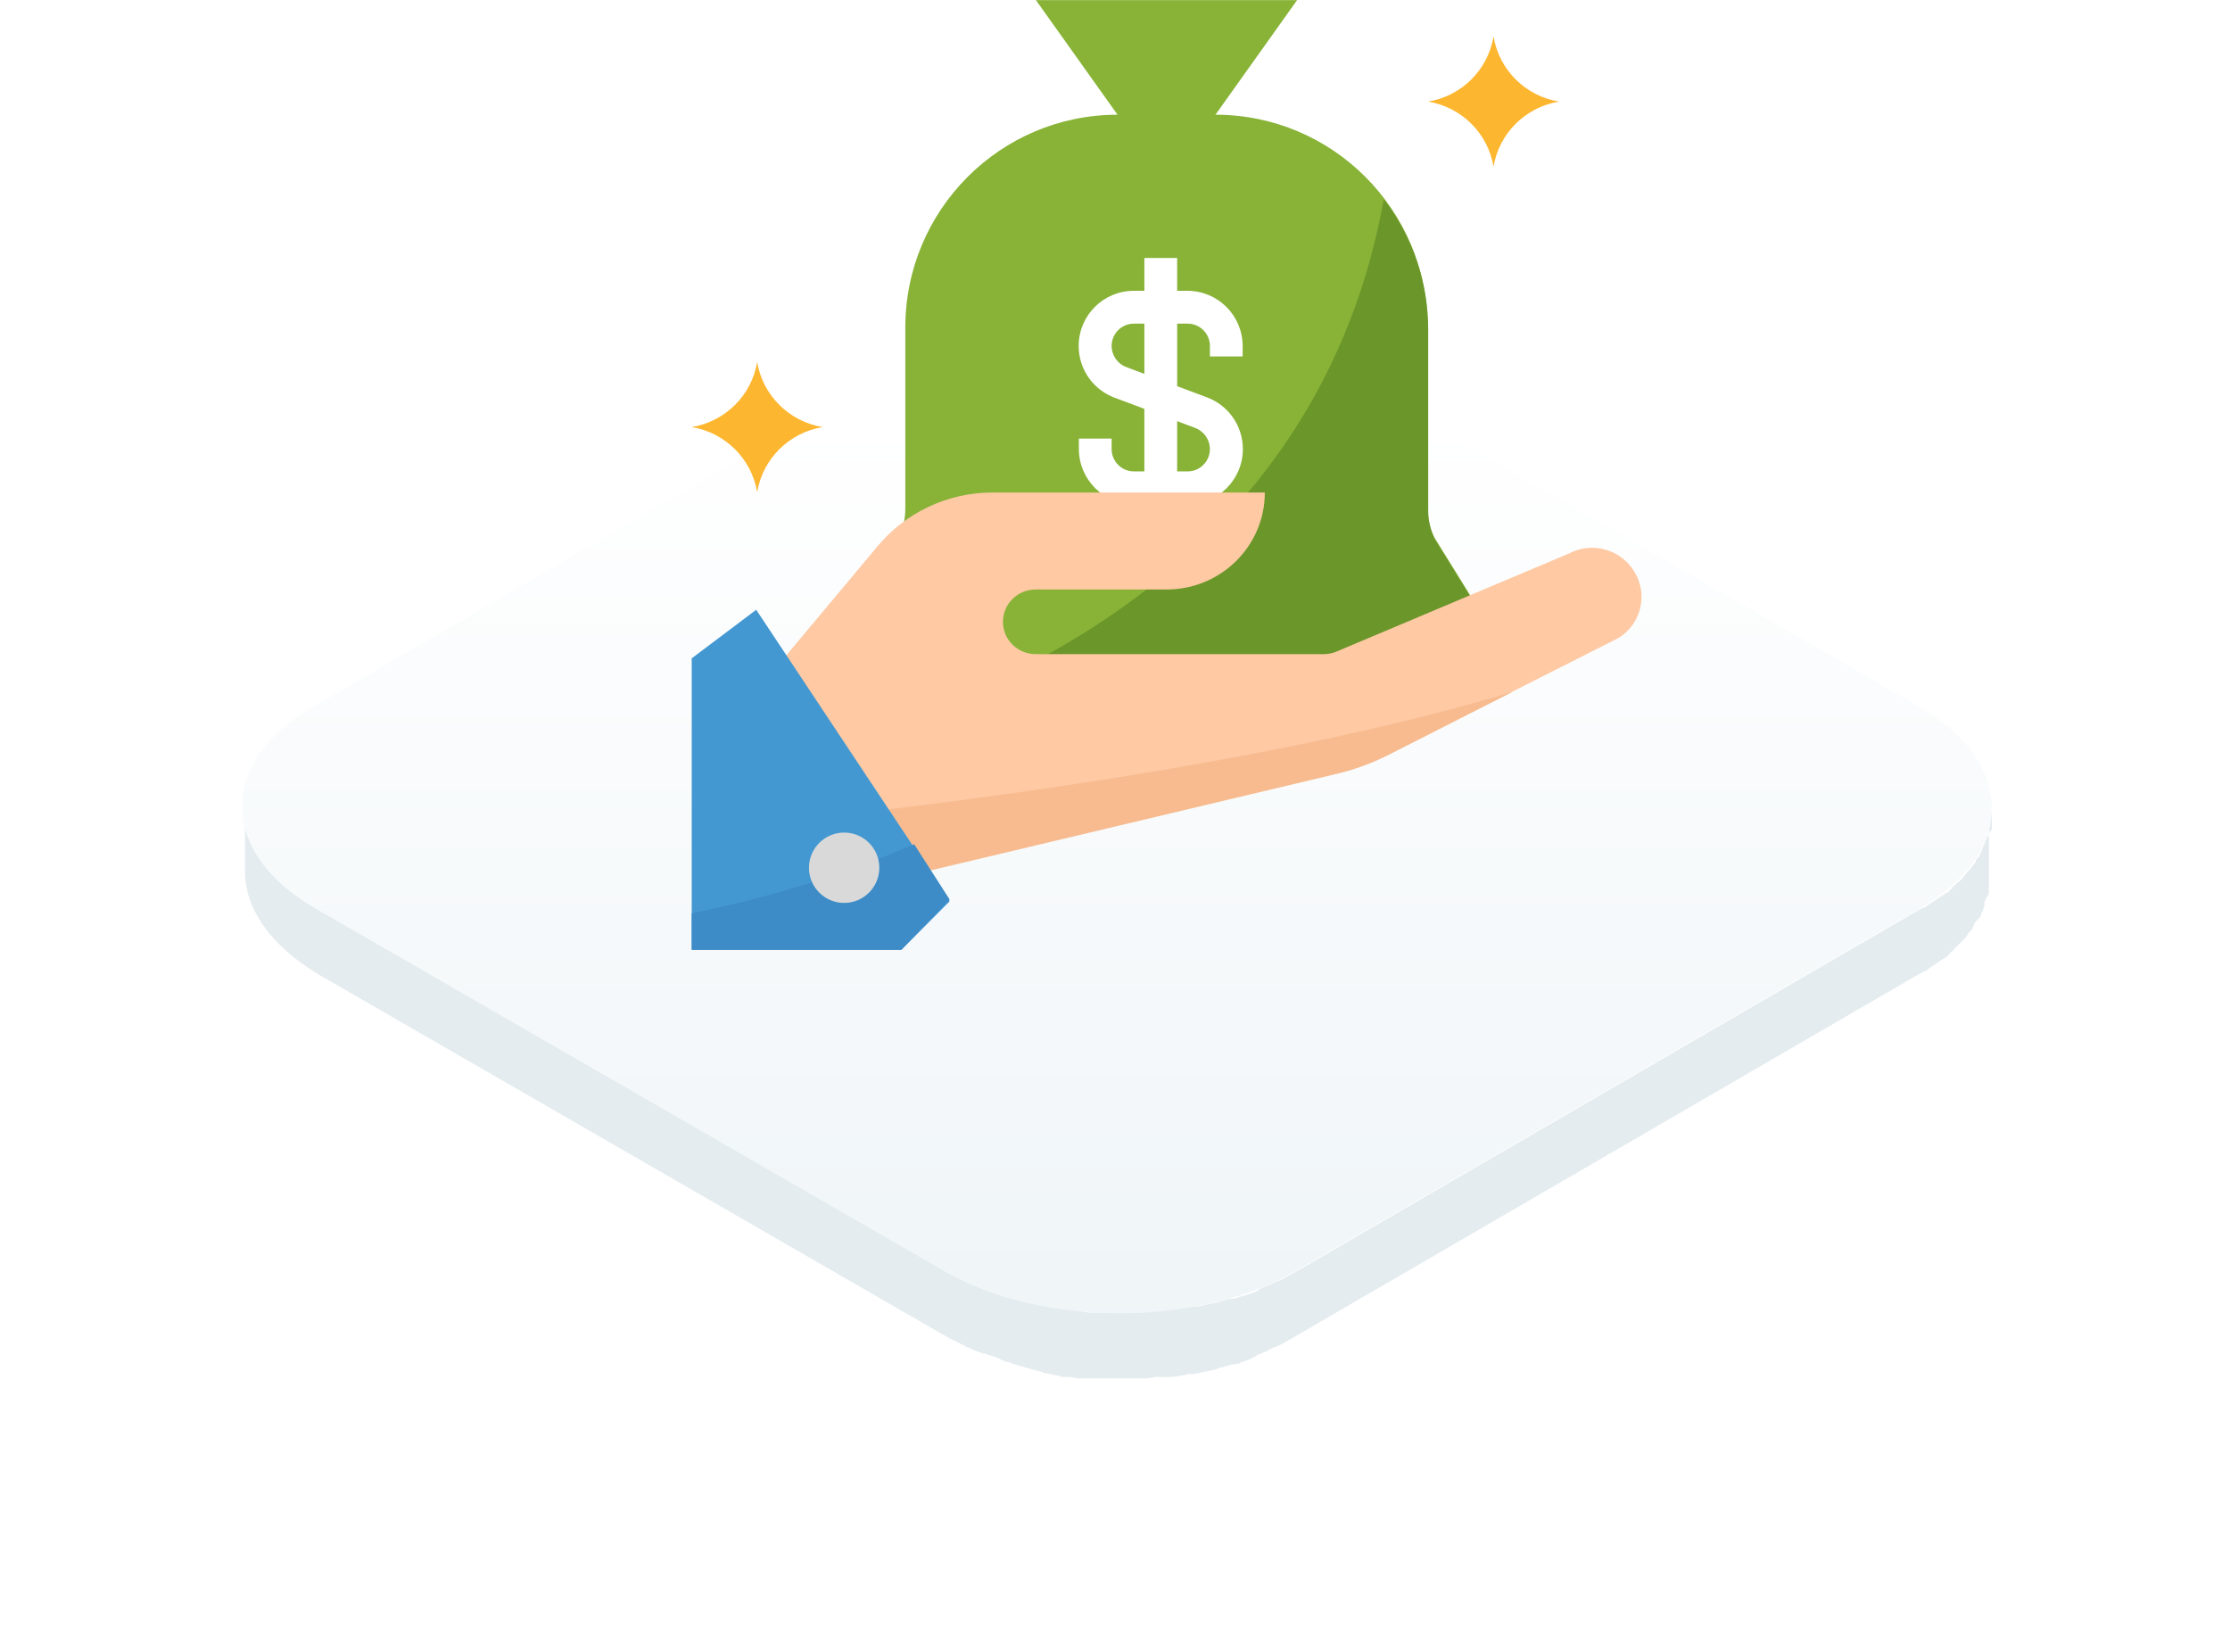 <svg xmlns="http://www.w3.org/2000/svg" width="216" height="160" viewBox="0 0 216 160">
    <defs>
        <linearGradient id="kw3j58fmnb" x1="50%" x2="50%" y1="139.358%" y2="12.494%">
            <stop offset="0%" stop-color="#E8F0F4"/>
            <stop offset="100%" stop-color="#FFF"/>
        </linearGradient>
        <filter id="68xd1hugha" width="120.1%" height="136.7%" x="-10%" y="-18.4%" filterUnits="objectBoundingBox">
            <feGaussianBlur in="SourceGraphic" stdDeviation="6"/>
        </filter>
    </defs>
    <g fill="none" fill-rule="evenodd">
        <g>
            <g>
                <g>
                    <g>
                        <g>
                            <path d="M172.322 53.741c9.928 5.39 9.928 14.183.142 19.572l-64.106 35.173c-9.927 5.39-25.954 5.39-35.882 0L7.946 73.313c-9.928-5.39-9.928-14.183-.142-19.572l64.105-35.173c9.928-5.39 25.954-5.39 35.882 0l64.531 35.173z" filter="url(#68xd1hugha)" transform="translate(-402 -553) translate(54 541) translate(322 12) translate(44) translate(0 29)"/>
                            <path fill="#E4ECEF" d="M174.932 49.77v1.418c0 .142 0 .284-.142.284s0 .142-.142.284c-.015.107-.065.207-.142.283 0 .142-.142.142-.142.284s-.142.284-.142.425c0 .142-.141.142-.141.284s-.142.284-.142.425c0 .142-.142.142-.142.284s-.142.284-.284.426c-.142.141-.142.141-.142.283s-.283.284-.283.426l-.142.142c-.142.283-.425.425-.567.709l-.142.142c-.142.141-.284.425-.567.567l-.284.283c-.142.142-.284.142-.284.284s-.283.142-.283.284-.284.142-.426.283c-.142.142-.284.142-.425.284-.142.142-.284.142-.426.284-.142.142-.283.142-.425.283-.142.142-.284.142-.426.284-.156.15-.354.248-.567.284l-60.56 35.173c-.567.283-.993.567-1.56.85-.142 0-.284.142-.425.142-.568.284-.993.426-1.56.71-.079 0-.142.063-.142.141-.544.253-1.115.443-1.702.568-.408.161-.839.257-1.277.283-.325.114-.656.208-.992.284-.426.142-.851.142-1.277.284-.425.141-.709.141-.993.141h-.425c-.567.142-1.135.142-1.702.284h-.425c-.338-.023-.676.025-.993.142-.568 0-1.135.142-1.56.142h-4.68c-.384.023-.769-.025-1.135-.142-.426 0-.851-.142-1.135-.142-.283 0-.709-.142-1.134-.142-.438-.026-.87-.122-1.277-.283-.283 0-.709-.142-.993-.142-.567-.142-.992-.284-1.418-.426-.425-.142-.709-.142-.993-.283-.283-.142-.283-.142-.567-.142-.495-.127-.972-.318-1.418-.568-.142 0-.284-.141-.426-.141-.45-.13-.88-.32-1.276-.568-.142-.142-.426-.142-.567-.283l-1.702-.851-60.986-35.173c-4.68-2.695-7.09-6.24-7.09-9.928v6.524c0 3.546 2.41 7.091 7.09 9.928l60.986 35.173 1.702.85c.141.142.425.142.567.284.425.142.709.284 1.134.426h.142c.142 0 .284.142.426.142.495.127.972.317 1.418.567.142 0 .284.142.567.142.108.015.207.065.284.142.142 0 .425.141.567.141l1.419.426c.155-.019.312.033.425.142.2-.022.4.029.567.142.426.141.851.141 1.277.283.198-.006.395.043.567.142h.567c.426 0 .851.142 1.135.142h5.815c.524.03 1.05-.018 1.56-.142h1.418c.577-.025 1.148-.12 1.702-.284h.567c.24-.033.476-.08.71-.141.425-.142.85-.142 1.276-.284.325-.114.657-.208.993-.284.408-.161.838-.257 1.276-.283.142 0 .142 0 .284-.142.495-.127.972-.318 1.418-.568.078 0 .142-.063.142-.141.545-.177 1.068-.415 1.56-.71.142 0 .284-.141.425-.141.536-.254 1.057-.538 1.56-.851l60.56-35.173c.142 0 .142-.142.284-.142s.142-.142.284-.142c.141 0 .283-.142.425-.283.142-.142.284-.142.426-.284.141-.142.283-.142.425-.284.142-.142.284-.142.425-.283.142-.142.284-.142.426-.284.142-.142.284-.142.284-.284s.283-.142.283-.283l.142-.142.142-.142.567-.567.142-.142c.23-.2.423-.44.567-.71l.142-.141c.142-.142.284-.284.284-.426 0-.141.142-.141.142-.283s.141-.284.283-.426l.284-.283c0-.142.141-.284.141-.426 0-.141.142-.141.142-.283s.142-.284.142-.426v-.284c.015-.107.065-.207.142-.283 0-.142 0-.142.142-.284s0-.284.142-.284v-8.225c.284.141.284.283.284.425z" transform="translate(-402 -553) translate(54 541) translate(322 12) translate(44) translate(0 29)"/>
                            <path fill="url(#kw3j58fmnb)" d="M167.84 39.417c9.36 5.39 9.503 14.182.142 19.572l-60.56 35.173c-9.36 5.389-24.535 5.389-33.896 0L12.541 58.989c-9.36-5.39-9.503-14.183-.142-19.572l60.56-35.173c9.36-5.39 24.536-5.39 33.896 0l60.985 35.173z" transform="translate(-402 -553) translate(54 541) translate(322 12) translate(44) translate(0 29)"/>
                        </g>
                        <g fill-rule="nonzero" transform="translate(-402 -553) translate(54 541) translate(322 12) translate(44) translate(49)">
                            <g fill="#88B337">
                                <path d="M60.13 59.745c.001-.694-.19-1.375-.554-1.966l-3.526-5.693c-.44-.875-.667-1.842-.664-2.822V31.726c0-11.386-9.202-20.615-20.555-20.615h-9.487c-11.353 0-20.555 9.23-20.555 20.615v17.538c.003.98-.225 1.947-.664 2.822L.599 57.78c-.364.591-.555 1.272-.554 1.966.008 2.038 1.653 3.687 3.684 3.695h52.716c2.032-.008 3.677-1.657 3.685-3.695z" transform="translate(15.901)"/>
                                <path d="M34.831 11.111L42.737 0.011 17.438 0.011 25.344 11.111 25.344 14.283 34.831 14.283z" transform="translate(15.901)"/>
                            </g>
                            <path fill="#6B962A" d="M75.517 57.957L72 52.277c-.438-.873-.665-1.837-.662-2.815V31.965c.01-4.582-1.505-9.037-4.305-12.656-4.21 23.271-19.034 36.687-32.959 44.296h38.32c2.038.008 3.697-1.642 3.705-3.688.003-.693-.188-1.371-.55-1.96h-.032z"/>
                            <path fill="#FFF" d="M53.365 34.528v-1.017c-.008-2.947-2.391-5.335-5.331-5.343h-1.015v-3.18h-3.174v3.18H42.83c-2.945-.01-5.339 2.374-5.348 5.325-.008 2.24 1.38 4.247 3.476 5.027l2.887 1.08v6.06H42.83c-1.192 0-2.158-.97-2.158-2.163v-1.018H37.5v1.018c.008 2.946 2.391 5.334 5.331 5.342h5.204c2.945.01 5.34-2.374 5.349-5.325.008-2.24-1.38-4.247-3.477-5.026l-2.887-1.081v-6.059h1.015c1.192 0 2.158.969 2.158 2.163v1.017h3.173zm-4.57 6.933c.838.326 1.392 1.134 1.397 2.036 0 1.194-.966 2.163-2.158 2.163h-1.015v-4.866l1.777.667zm-4.95-5.247l-1.776-.668c-.838-.326-1.392-1.134-1.397-2.035 0-1.195.967-2.163 2.158-2.163h1.016v4.866z"/>
                            <g fill="#FDB62F">
                                <path d="M77.664 12.738c-.539-3.234-3.087-5.77-6.34-6.305 3.253-.536 5.801-3.07 6.34-6.306.54 3.235 3.088 5.77 6.34 6.306-3.252.536-5.8 3.07-6.34 6.305zM6.34 44.265c-.539-3.234-3.088-5.77-6.34-6.305 3.252-.536 5.801-3.07 6.34-6.305.539 3.234 3.088 5.769 6.34 6.305-3.252.536-5.801 3.07-6.34 6.305z" transform="translate(0 3.407)"/>
                            </g>
                            <path fill="#FEC9A3" d="M91.296 55.36c-1.302-2.164-4.099-2.93-6.342-1.738L62.457 63.11c-.396.166-.823.252-1.252.25H33.317c-1.752 0-3.17-1.401-3.17-3.131 0-1.73 1.418-3.131 3.17-3.131h12.684c5.254 0 9.512-4.206 9.512-9.394H29.132c-4.373.003-8.508 1.968-11.24 5.339L7.95 64.926l11.193 20.26 43.075-10.224c1.862-.425 3.663-1.076 5.359-1.942l22.196-11.226c2.208-1.37 2.887-4.24 1.522-6.434z"/>
                            <path fill="#F7BB8F" d="M15.901 78.764l3.545 6.421 42.808-10.177c1.85-.423 3.64-1.07 5.325-1.933l11.927-6.063c-19.82 6-46.132 9.741-63.605 11.752z"/>
                            <path fill="#4398D1" d="M0 63.767L0 92 20.303 92 24.988 87.295 6.247 59.062z"/>
                            <path fill="#3E8CC7" d="M0 92h20.303l4.685-4.868-3.436-5.354C14.605 84.757 7.384 86.99 0 88.447V92z"/>
                            <circle cx="14.765" cy="84.049" r="3.407" fill="#D9D9D9"/>
                        </g>
                    </g>
                </g>
            </g>
        </g>
    </g>
</svg>
